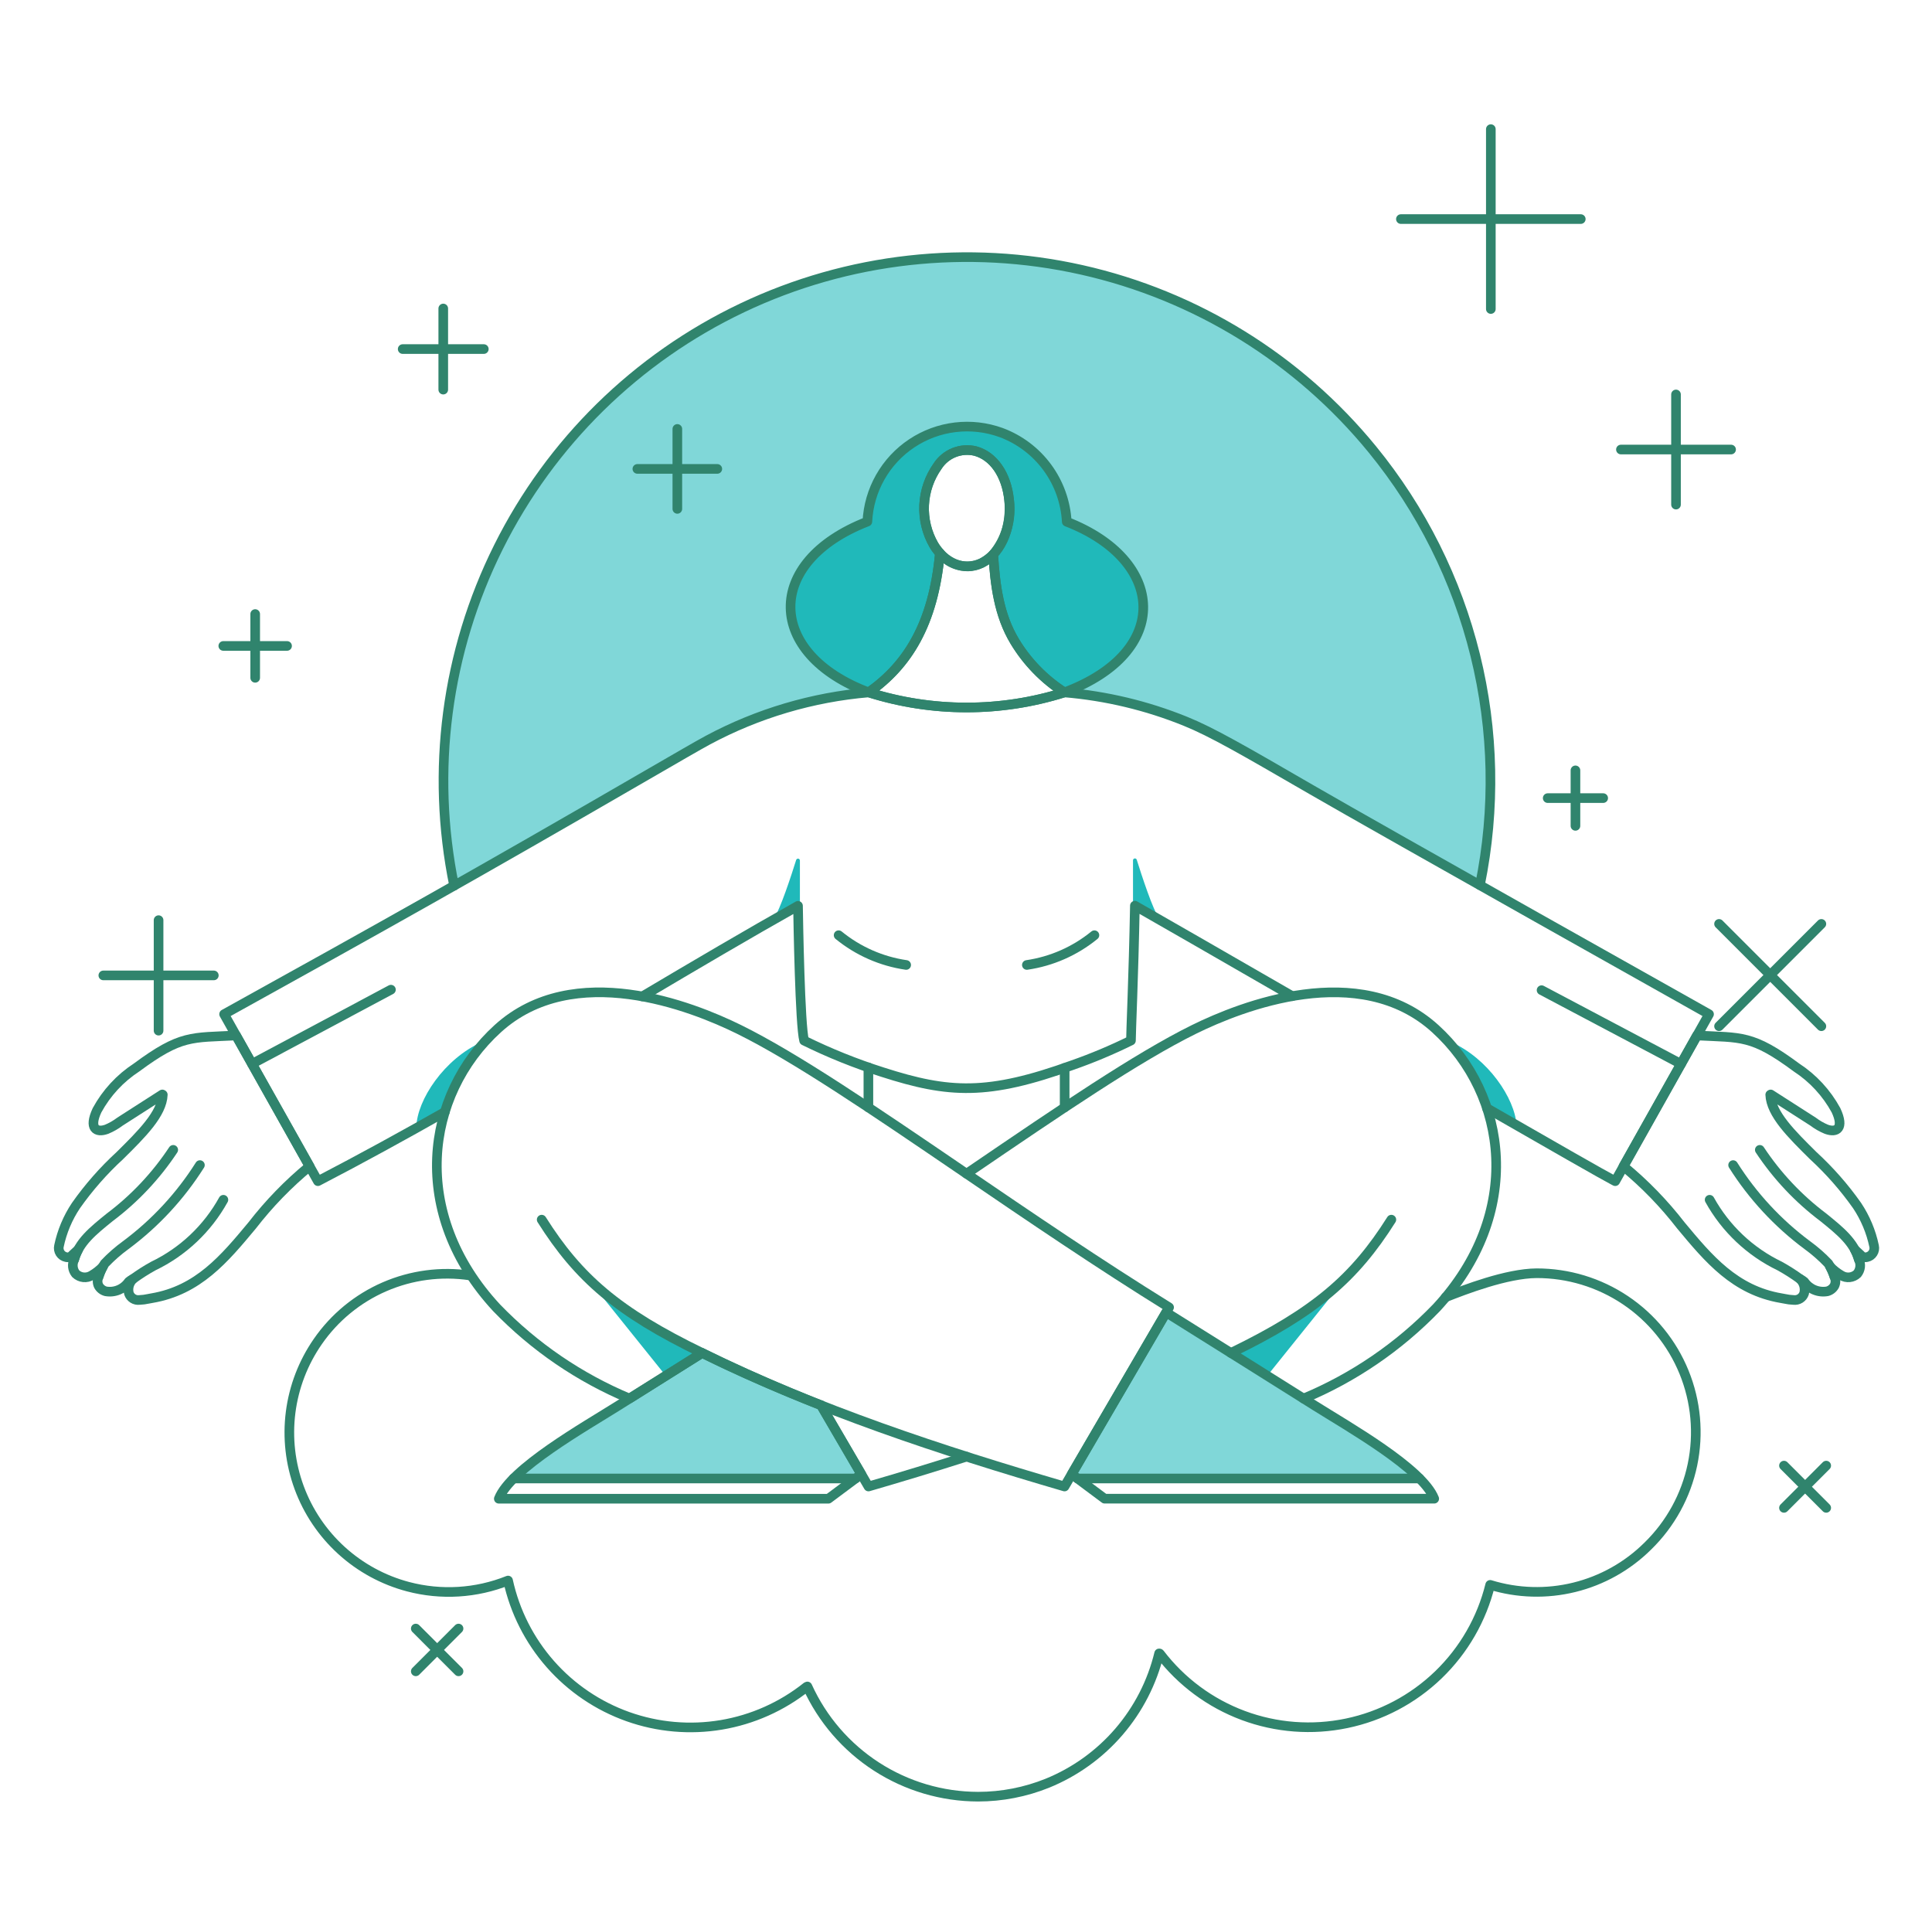 <svg width="330" height="329" viewBox="0 0 330 329" fill="none" xmlns="http://www.w3.org/2000/svg">
<path d="M119.933 231.076L105.633 240.05C101.13 242.883 92.238 247.962 87.717 252.509H146.137L147.119 251.778L140.244 240.006C133.353 237.311 126.577 234.332 119.933 231.076Z" fill="#80D7D8"/>
<path d="M242.461 252.509C237.94 247.962 229.047 242.883 224.545 240.05C218.847 236.464 212.297 232.357 212.297 232.357L199.189 224.149L183.061 251.774L184.043 252.506L242.461 252.509Z" fill="#80D7D8"/>
<path fill-rule="evenodd" clip-rule="evenodd" d="M252.783 151.172C255.43 138.178 255.154 124.759 251.975 111.886C248.795 99.012 242.791 87.008 234.399 76.741C221.746 61.262 204.27 50.47 184.764 46.089C165.257 41.707 144.845 43.99 126.788 52.571C108.731 61.152 94.07 75.537 85.148 93.428C76.225 111.319 73.556 131.684 77.567 151.27L119.239 127.321C128.981 122.001 138.883 118.731 148.382 118.251C130.842 111.704 130.405 95.994 148.152 89.086C148.282 86.417 149.036 83.816 150.355 81.493C151.674 79.169 153.52 77.188 155.744 75.709C157.969 74.23 160.51 73.294 163.163 72.978C165.816 72.661 168.506 72.972 171.017 73.885C174.161 75.058 176.894 77.123 178.882 79.827C180.87 82.531 182.026 85.756 182.209 89.107C199.107 95.677 200.297 111.32 181.809 118.253L181.677 118.292C191.884 118.765 202.089 122.363 210.887 127.321L252.783 151.172Z" fill="#80D7D8"/>
<path d="M182.208 89.106C182.025 85.755 180.869 82.531 178.881 79.827C176.893 77.123 174.16 75.058 171.015 73.884C168.505 72.971 165.815 72.66 163.162 72.977C160.509 73.294 157.968 74.23 155.743 75.709C153.519 77.188 151.672 79.169 150.354 81.492C149.035 83.816 148.281 86.417 148.151 89.085C130.404 95.994 130.841 111.704 148.382 118.251C154.942 113.629 159.425 106.662 160.542 94.472C160.144 94.041 159.794 93.569 159.496 93.064C158.307 90.996 157.736 88.63 157.849 86.246C157.963 83.863 158.757 81.562 160.137 79.616C160.813 78.568 161.798 77.757 162.956 77.294C164.114 76.831 165.387 76.739 166.599 77.032C169.709 77.878 171.914 81.073 172.359 85.371C172.582 87.027 172.456 88.711 171.989 90.316C171.523 91.92 170.726 93.409 169.65 94.688C169.965 99.812 170.59 105.014 173.327 109.543C175.449 113.058 178.351 116.037 181.808 118.252C200.296 111.319 199.106 95.676 182.208 89.106Z" fill="#20B9BA"/>
<path d="M135.993 146.865C135.246 149.286 133.12 155.758 132.251 156.643C132.196 156.699 132.163 156.774 132.159 156.852C132.154 156.931 132.178 157.008 132.226 157.071C132.274 157.133 132.343 157.176 132.42 157.192C132.497 157.208 132.577 157.195 132.645 157.157L136.466 154.992C136.516 154.963 136.557 154.921 136.586 154.871C136.614 154.821 136.63 154.764 136.629 154.707V146.962C136.627 146.885 136.598 146.812 136.547 146.754C136.496 146.697 136.427 146.659 136.351 146.648C136.275 146.637 136.198 146.652 136.133 146.692C136.067 146.731 136.018 146.793 135.993 146.865Z" fill="#20B9BA"/>
<path d="M197.908 156.617C197.039 155.732 194.913 149.252 194.166 146.839C194.143 146.764 194.094 146.7 194.028 146.659C193.961 146.617 193.882 146.601 193.805 146.613C193.727 146.624 193.657 146.663 193.606 146.723C193.555 146.782 193.526 146.857 193.526 146.936V154.679C193.526 154.737 193.541 154.794 193.571 154.843C193.598 154.894 193.64 154.935 193.69 154.964L197.512 157.13C197.58 157.168 197.66 157.18 197.737 157.164C197.814 157.149 197.883 157.106 197.931 157.044C197.979 156.982 198.003 156.905 197.998 156.827C197.994 156.748 197.962 156.674 197.908 156.617Z" fill="#20B9BA"/>
<path d="M113.724 234.971L120.26 230.879C113.642 227.936 107.488 224.046 101.99 219.332C101.929 219.275 101.849 219.245 101.766 219.246C101.704 219.247 101.644 219.265 101.593 219.298C101.541 219.332 101.5 219.379 101.473 219.435C101.447 219.49 101.437 219.552 101.445 219.613C101.452 219.674 101.477 219.732 101.516 219.78L113.724 234.971Z" fill="#20B9BA"/>
<path d="M216.451 234.971L209.915 230.879C216.533 227.936 222.687 224.046 228.185 219.332C228.246 219.275 228.326 219.245 228.409 219.246C228.491 219.246 228.571 219.277 228.63 219.335C228.69 219.392 228.727 219.47 228.733 219.552C228.738 219.635 228.712 219.716 228.659 219.78L216.451 234.971Z" fill="#20B9BA"/>
<path d="M82.758 178.452C82.808 178.396 82.836 178.325 82.84 178.25C82.843 178.176 82.821 178.102 82.776 178.042C82.732 177.982 82.669 177.939 82.597 177.919C82.525 177.9 82.448 177.906 82.38 177.936C75.872 180.796 71.221 187.888 71.119 192.464C71.118 192.522 71.132 192.58 71.16 192.631C71.188 192.681 71.23 192.724 71.279 192.754C71.329 192.783 71.386 192.799 71.445 192.799C71.503 192.8 71.56 192.785 71.61 192.755C73.125 191.91 74.637 191.059 76.146 190.202C76.219 190.161 76.273 190.094 76.298 190.014C77.599 185.742 79.802 181.799 82.758 178.452Z" fill="#20B9BA"/>
<path d="M259.039 192.181C258.757 187.598 254.165 180.738 247.789 177.941C247.721 177.911 247.645 177.905 247.573 177.924C247.501 177.943 247.437 177.987 247.393 178.047C247.349 178.107 247.326 178.18 247.329 178.255C247.333 178.329 247.362 178.4 247.411 178.456C250.139 181.543 252.229 185.139 253.559 189.038C255.464 190.128 257.299 191.179 259.039 192.181Z" fill="#20B9BA"/>
<path d="M182.21 89.107C182.027 85.756 180.871 82.531 178.883 79.827C176.895 77.123 174.161 75.058 171.017 73.885C168.507 72.971 165.817 72.66 163.164 72.977C160.511 73.294 157.97 74.23 155.745 75.709C153.521 77.188 151.674 79.169 150.356 81.493C149.037 83.816 148.283 86.417 148.153 89.085C130.406 95.994 130.843 111.704 148.384 118.251C154.944 113.629 159.427 106.663 160.544 94.472C160.147 94.041 159.796 93.569 159.498 93.064C158.309 90.996 157.738 88.63 157.851 86.247C157.965 83.863 158.759 81.563 160.139 79.617C160.815 78.569 161.8 77.757 162.958 77.294C164.116 76.831 165.389 76.739 166.601 77.032C169.711 77.878 171.916 81.073 172.361 85.371C172.584 87.027 172.458 88.712 171.991 90.316C171.525 91.92 170.728 93.41 169.652 94.688C169.967 99.813 170.592 105.014 173.329 109.543C175.451 113.058 178.353 116.038 181.81 118.253C200.298 111.319 199.108 95.677 182.21 89.107Z" stroke="#30846D" stroke-width="1.645" stroke-linecap="round" stroke-linejoin="round"/>
<path d="M172.36 85.378C171.915 81.08 169.709 77.885 166.601 77.039C165.388 76.746 164.115 76.838 162.957 77.301C161.799 77.764 160.814 78.577 160.139 79.625C158.759 81.571 157.965 83.871 157.851 86.254C157.737 88.637 158.309 91.002 159.497 93.071C161.217 95.97 164.584 97.736 167.699 96.15C171.488 94.215 172.771 89.347 172.36 85.38V85.378Z" stroke="#30846D" stroke-width="1.645" stroke-miterlimit="10"/>
<path d="M109.715 170.181C118.868 164.757 127.62 159.6 136.306 154.707C136.347 157.393 136.643 175.079 137.35 177.725C141.677 179.856 146.158 181.659 150.755 183.117C162.108 186.77 168.716 187.138 183.193 181.909C186.603 180.714 189.937 179.313 193.177 177.714C193.164 176.514 193.614 167.022 193.847 154.681C198.318 157.223 208.561 163.122 220.727 170.132" stroke="#30846D" stroke-width="1.645" stroke-linecap="round" stroke-linejoin="round"/>
<path d="M253.989 189.281C265.271 195.764 273.977 200.738 275.611 201.586L275.892 201.733L291.916 173.214C291.916 173.214 236.215 141.939 223.99 134.858C212.351 128.119 207.04 125.037 202.465 123.185C195.867 120.511 188.903 118.851 181.809 118.26C170.932 121.689 159.263 121.689 148.386 118.26C138.774 119.074 129.431 121.844 120.927 126.398C119.186 127.337 115.732 129.344 110.504 132.369C80.841 149.555 65.493 158.135 38.278 173.214L54.302 201.733C61.697 197.889 68.87 193.951 75.983 189.919" stroke="#30846D" stroke-width="1.645" stroke-linecap="round" stroke-linejoin="round"/>
<path d="M252.783 151.172C255.43 138.178 255.154 124.759 251.975 111.886C248.795 99.012 242.791 87.008 234.399 76.741C221.746 61.262 204.27 50.47 184.764 46.089C165.257 41.707 144.845 43.99 126.788 52.571C108.731 61.152 94.07 75.537 85.148 93.428C76.225 111.319 73.556 131.684 77.567 151.27" stroke="#30846D" stroke-width="1.645" stroke-linecap="round" stroke-linejoin="round"/>
<path d="M80.303 217.839C75.344 217.105 70.278 217.773 65.678 219.769C61.079 221.765 57.13 225.009 54.279 229.133C51.785 232.728 50.194 236.871 49.64 241.212C49.086 245.552 49.586 249.962 51.098 254.068C52.609 258.175 55.088 261.856 58.324 264.802C61.56 267.747 65.457 269.87 69.687 270.99C75.35 272.488 81.343 272.121 86.78 269.944C87.936 275.239 90.422 280.152 94.004 284.219C97.585 288.286 102.145 291.373 107.251 293.188C112.358 295.004 117.843 295.487 123.188 294.593C128.534 293.698 133.563 291.455 137.8 288.076C137.832 288.055 137.868 288.04 137.906 288.034C140.449 293.636 144.548 298.389 149.717 301.726C154.885 305.063 160.904 306.844 167.056 306.857C171.117 306.855 175.14 306.074 178.906 304.555C183.616 302.638 187.803 299.628 191.121 295.773C194.438 291.919 196.792 287.331 197.988 282.388C198.01 282.384 198.034 282.387 198.055 282.395C198.077 282.403 198.096 282.418 198.11 282.436C201.767 287.226 206.703 290.884 212.35 292.988C217.997 295.092 224.123 295.555 230.022 294.325C235.922 293.097 241.354 290.225 245.691 286.042C250.028 281.858 253.093 276.533 254.533 270.682C259.199 272.12 264.169 272.264 268.91 271.097C273.651 269.931 277.987 267.499 281.453 264.06C285.323 260.288 287.98 255.447 289.084 250.157C290.187 244.866 289.687 239.367 287.648 234.362C285.609 229.358 282.122 225.076 277.634 222.064C273.147 219.053 267.863 217.449 262.458 217.458C257.329 217.495 250.161 220.273 246.929 221.549" stroke="#30846D" stroke-width="1.645" stroke-linecap="round" stroke-linejoin="round"/>
<path d="M263.311 169.112L287.137 181.717" stroke="#30846D" stroke-width="1.645" stroke-linecap="round" stroke-linejoin="round"/>
<path d="M66.775 169.026L43.047 181.699" stroke="#30846D" stroke-width="1.645" stroke-linecap="round" stroke-linejoin="round"/>
<path d="M173.327 109.55C170.591 105.021 169.965 99.819 169.651 94.695C169.085 95.284 168.425 95.776 167.698 96.151C166.491 96.716 165.13 96.858 163.832 96.555C162.535 96.252 161.376 95.522 160.544 94.482C159.426 106.671 154.943 113.632 148.383 118.257C159.26 121.687 170.93 121.687 181.807 118.257C178.35 116.043 175.449 113.064 173.327 109.55Z" stroke="#30846D" stroke-width="1.645" stroke-linecap="round" stroke-linejoin="round"/>
<path d="M143.242 159.724C146.557 162.431 150.545 164.188 154.78 164.807" stroke="#30846D" stroke-width="1.645" stroke-linecap="round" stroke-linejoin="round"/>
<path d="M186.935 159.724C183.62 162.431 179.632 164.188 175.397 164.807" stroke="#30846D" stroke-width="1.645" stroke-linecap="round" stroke-linejoin="round"/>
<path d="M164.364 199.967C149.087 189.561 135.885 180.573 126.228 175.81C118.166 171.838 98.014 163.873 85.017 175.692C72.566 187.014 69.868 207.243 84.829 223.365C91.256 230.023 98.977 235.297 107.518 238.862L119.928 231.076C139.579 240.759 160.782 247.732 181.827 253.881L199.689 223.285C187.638 215.816 176.126 207.979 164.364 199.967Z" stroke="#30846D" stroke-width="1.645" stroke-linecap="round" stroke-linejoin="round"/>
<path d="M119.934 231.076C105.515 224.09 98.804 218.261 92.522 208.305" stroke="#30846D" stroke-width="1.645" stroke-linecap="round" stroke-linejoin="round"/>
<path d="M87.717 252.509H146.137" stroke="#30846D" stroke-width="1.645" stroke-linecap="round" stroke-linejoin="round"/>
<path d="M119.933 231.076L117.88 232.361C117.88 232.361 111.333 236.464 105.632 240.053C99.931 243.643 87.202 250.822 85.202 255.971H141.496L147.116 251.781L140.242 240.009C133.335 237.289 126.55 234.335 119.933 231.076Z" stroke="#30846D" stroke-width="1.645" stroke-linecap="round" stroke-linejoin="round"/>
<path d="M165.089 200.46L165.812 199.969C181.09 189.562 194.292 180.575 203.949 175.811C212.01 171.839 232.162 163.874 245.16 175.694C257.611 187.015 260.308 207.244 245.348 223.366C238.921 230.025 231.2 235.298 222.659 238.863" stroke="#30846D" stroke-width="1.645" stroke-linecap="round" stroke-linejoin="round"/>
<path d="M210.243 231.076C224.662 224.09 231.372 218.261 237.654 208.305" stroke="#30846D" stroke-width="1.645" stroke-linecap="round" stroke-linejoin="round"/>
<path d="M224.545 240.05C218.847 236.464 212.297 232.358 212.297 232.358L199.189 224.149L183.061 251.775L188.681 255.965H244.975C242.975 250.819 230.242 243.637 224.545 240.05Z" stroke="#30846D" stroke-width="1.645" stroke-linecap="round" stroke-linejoin="round"/>
<path d="M242.46 252.509H184.04" stroke="#30846D" stroke-width="1.645" stroke-linecap="round" stroke-linejoin="round"/>
<path d="M165.088 248.78C159.53 250.557 153.948 252.257 148.344 253.881L140.243 240.006" stroke="#30846D" stroke-width="1.645" stroke-linecap="round" stroke-linejoin="round"/>
<path d="M181.85 189.135V182.385" stroke="#30846D" stroke-width="1.645" stroke-linecap="round" stroke-linejoin="round"/>
<path d="M148.328 182.303V189.135" stroke="#30846D" stroke-width="1.645" stroke-linecap="round" stroke-linejoin="round"/>
<path d="M40.324 176.852C32.677 177.252 30.929 176.689 23.326 182.316C20.505 184.155 18.185 186.667 16.574 189.624C15.139 192.696 16.425 193.516 18.211 192.871C19.025 192.534 19.792 192.094 20.494 191.562L27.73 186.923L27.807 186.969C27.683 190.243 24.177 193.703 20.466 197.371C17.673 199.937 15.162 202.794 12.977 205.894C11.573 207.995 10.586 210.347 10.068 212.82C10.022 213.023 10.017 213.232 10.053 213.436C10.088 213.64 10.164 213.835 10.275 214.01C10.387 214.185 10.532 214.335 10.702 214.454C10.872 214.572 11.064 214.656 11.266 214.699C11.46 214.753 11.666 214.749 11.857 214.688C12.049 214.627 12.219 214.512 12.346 214.356C12.69 214.05 13.06 213.714 13.36 213.423C13.065 213.966 12.831 214.541 12.664 215.135C12.478 215.521 12.405 215.951 12.452 216.377C12.5 216.802 12.667 217.206 12.934 217.541C13.294 217.885 13.758 218.099 14.253 218.15C14.748 218.201 15.247 218.086 15.669 217.822C16.381 217.41 17.031 216.899 17.599 216.303C17.288 216.867 17.034 217.459 16.841 218.073C16.727 218.311 16.667 218.571 16.667 218.835C16.667 219.099 16.727 219.359 16.841 219.597C16.971 219.83 17.148 220.034 17.359 220.197C17.571 220.36 17.813 220.479 18.072 220.546C18.813 220.677 19.577 220.592 20.272 220.302C20.966 220.012 21.564 219.528 21.992 218.909C22.213 218.723 22.457 218.564 22.717 218.438C22.394 218.749 22.159 219.14 22.036 219.571C21.913 220.002 21.907 220.459 22.018 220.893C22.14 221.258 22.384 221.57 22.709 221.776C23.034 221.982 23.42 222.069 23.802 222.024C24.334 222.004 24.863 221.936 25.382 221.819C25.568 221.783 25.753 221.747 25.937 221.716C33.855 220.371 38.329 214.992 43.067 209.298C45.948 205.573 49.238 202.183 52.875 199.191L40.324 176.852Z" stroke="#30846D" stroke-width="1.645" stroke-linecap="round" stroke-linejoin="round"/>
<path d="M38.158 204.91C35.436 209.834 31.25 213.79 26.18 216.23C24.982 216.892 23.825 217.628 22.719 218.433" stroke="#30846D" stroke-width="1.645" stroke-linecap="round" stroke-linejoin="round"/>
<path d="M34.146 198.987C30.802 204.285 26.507 208.919 21.479 212.656C20.185 213.595 18.98 214.651 17.878 215.81C17.428 216.512 17.076 217.271 16.827 218.068" stroke="#30846D" stroke-width="1.645" stroke-linecap="round" stroke-linejoin="round"/>
<path d="M29.589 196.385C26.658 200.818 22.989 204.715 18.742 207.908C15.812 210.277 13.504 212.148 12.663 215.13" stroke="#30846D" stroke-width="1.645" stroke-linecap="round" stroke-linejoin="round"/>
<path d="M289.853 176.852C297.5 177.252 299.248 176.689 306.85 182.316C309.671 184.156 311.991 186.667 313.602 189.624C315.038 192.696 313.751 193.516 311.965 192.871C311.152 192.534 310.384 192.094 309.682 191.562L302.446 186.923L302.369 186.969C302.493 190.243 305.999 193.703 309.71 197.371C312.503 199.936 315.014 202.794 317.2 205.894C318.604 207.995 319.591 210.347 320.108 212.82C320.155 213.023 320.16 213.232 320.124 213.436C320.089 213.641 320.013 213.836 319.9 214.01C319.789 214.185 319.644 214.336 319.474 214.454C319.304 214.572 319.113 214.656 318.91 214.699C318.716 214.753 318.511 214.749 318.319 214.688C318.127 214.627 317.957 214.512 317.83 214.356C317.486 214.05 317.116 213.714 316.817 213.423C317.111 213.966 317.345 214.541 317.512 215.135C317.698 215.521 317.772 215.951 317.724 216.377C317.676 216.802 317.509 217.206 317.242 217.541C316.882 217.885 316.418 218.099 315.923 218.15C315.428 218.201 314.93 218.086 314.507 217.822C313.795 217.41 313.145 216.899 312.578 216.303C312.889 216.867 313.142 217.459 313.335 218.073C313.45 218.31 313.51 218.571 313.51 218.835C313.51 219.099 313.45 219.359 313.335 219.597C313.205 219.83 313.028 220.034 312.817 220.197C312.605 220.36 312.363 220.479 312.105 220.546C311.363 220.676 310.6 220.591 309.905 220.301C309.21 220.011 308.613 219.528 308.184 218.909C307.963 218.722 307.72 218.564 307.459 218.438C307.783 218.749 308.018 219.14 308.141 219.571C308.263 220.002 308.269 220.459 308.158 220.893C308.037 221.258 307.793 221.57 307.468 221.777C307.143 221.983 306.756 222.07 306.374 222.024C305.843 222.004 305.314 221.936 304.795 221.819C304.608 221.783 304.423 221.747 304.24 221.716C296.321 220.371 291.848 214.992 287.109 209.298C284.228 205.573 280.938 202.183 277.302 199.191L289.853 176.852Z" stroke="#30846D" stroke-width="1.645" stroke-linecap="round" stroke-linejoin="round"/>
<path d="M292.018 204.91C294.74 209.834 298.926 213.79 303.995 216.23C305.194 216.892 306.351 217.628 307.457 218.433" stroke="#30846D" stroke-width="1.645" stroke-linecap="round" stroke-linejoin="round"/>
<path d="M296.029 198.987C299.373 204.285 303.668 208.919 308.696 212.656C309.99 213.595 311.195 214.651 312.297 215.81C312.747 216.512 313.101 217.271 313.348 218.068" stroke="#30846D" stroke-width="1.645" stroke-linecap="round" stroke-linejoin="round"/>
<path d="M300.587 196.385C303.518 200.818 307.187 204.715 311.434 207.908C314.364 210.277 316.671 212.148 317.513 215.13" stroke="#30846D" stroke-width="1.645" stroke-linecap="round" stroke-linejoin="round"/>
<path d="M27.086 157.154V176.026" stroke="#30846D" stroke-width="1.645" stroke-linecap="round" stroke-linejoin="round"/>
<path d="M36.522 166.59H17.65" stroke="#30846D" stroke-width="1.645" stroke-linecap="round" stroke-linejoin="round"/>
<path d="M43.588 104.874V115.765" stroke="#30846D" stroke-width="1.645" stroke-linecap="round" stroke-linejoin="round"/>
<path d="M49.032 110.32H38.141" stroke="#30846D" stroke-width="1.645" stroke-linecap="round" stroke-linejoin="round"/>
<path d="M75.712 52.688V66.544" stroke="#30846D" stroke-width="1.645" stroke-linecap="round" stroke-linejoin="round"/>
<path d="M82.638 59.617H68.782" stroke="#30846D" stroke-width="1.645" stroke-linecap="round" stroke-linejoin="round"/>
<path d="M115.694 73.258V86.912" stroke="#30846D" stroke-width="1.645" stroke-linecap="round" stroke-linejoin="round"/>
<path d="M122.521 80.085H108.867" stroke="#30846D" stroke-width="1.645" stroke-linecap="round" stroke-linejoin="round"/>
<path d="M254.646 22.055V52.777" stroke="#30846D" stroke-width="1.645" stroke-linecap="round" stroke-linejoin="round"/>
<path d="M270.008 37.416H239.284" stroke="#30846D" stroke-width="1.645" stroke-linecap="round" stroke-linejoin="round"/>
<path d="M276.867 76.776H295.682" stroke="#30846D" stroke-width="1.645" stroke-linecap="round" stroke-linejoin="round"/>
<path d="M286.274 86.182V67.369" stroke="#30846D" stroke-width="1.645" stroke-linecap="round" stroke-linejoin="round"/>
<path d="M269.098 131.571V141.048" stroke="#30846D" stroke-width="1.645" stroke-linecap="round" stroke-linejoin="round"/>
<path d="M273.836 136.31H264.359" stroke="#30846D" stroke-width="1.645" stroke-linecap="round" stroke-linejoin="round"/>
<path d="M293.626 157.794L311.103 175.27" stroke="#30846D" stroke-width="1.645" stroke-linecap="round" stroke-linejoin="round"/>
<path d="M293.626 175.27L311.103 157.794" stroke="#30846D" stroke-width="1.645" stroke-linecap="round" stroke-linejoin="round"/>
<path d="M304.716 250.314L311.931 257.531" stroke="#30846D" stroke-width="1.645" stroke-linecap="round" stroke-linejoin="round"/>
<path d="M304.716 257.531L311.931 250.314" stroke="#30846D" stroke-width="1.645" stroke-linecap="round" stroke-linejoin="round"/>
<path d="M71.019 278.143L78.323 285.448" stroke="#30846D" stroke-width="1.645" stroke-linecap="round" stroke-linejoin="round"/>
<path d="M71.019 285.448L78.323 278.143" stroke="#30846D" stroke-width="1.645" stroke-linecap="round" stroke-linejoin="round"/>
</svg>
